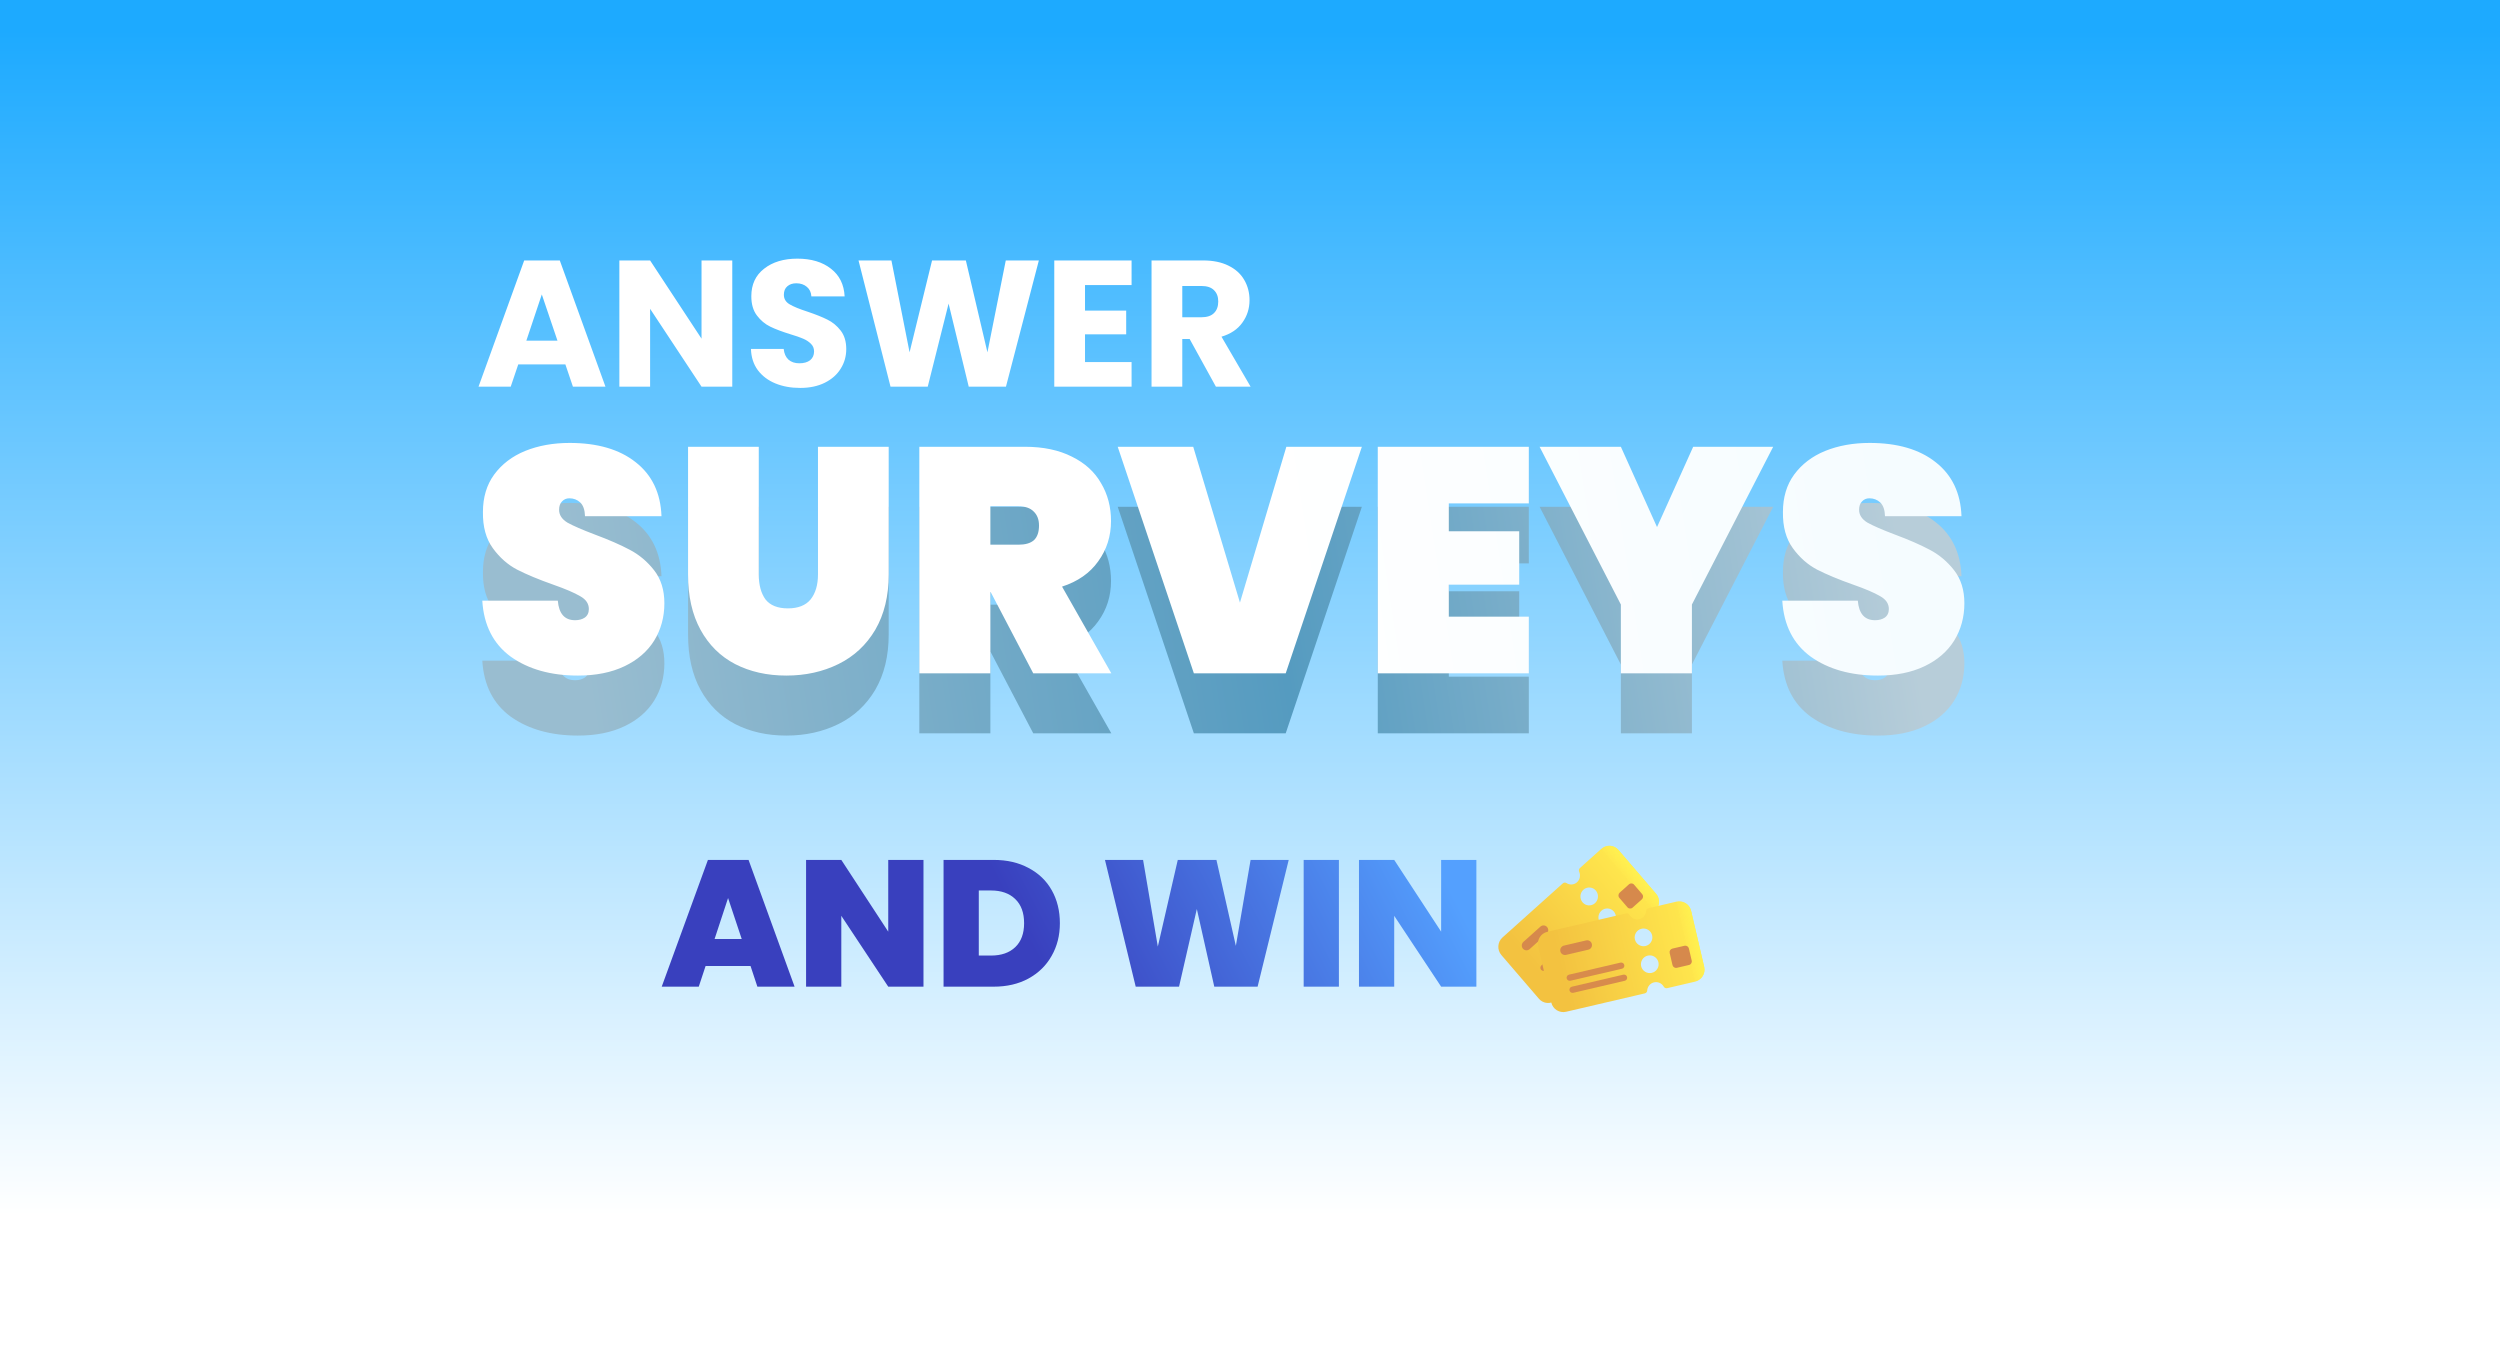 <svg width="375" height="204" viewBox="0 0 375 204" fill="none" xmlns="http://www.w3.org/2000/svg">
<rect width="375" height="204" fill="url(#paint0_linear_102_67405)"/>
<g filter="url(#filter0_d_102_67405)">
<path d="M84.805 50.656H77.74L76.607 54H71.779L78.629 35.068H83.969L90.819 54H85.938L84.805 50.656ZM83.619 47.096L81.272 40.165L78.953 47.096H83.619ZM109.841 54H105.229L97.516 42.322V54H92.904V35.068H97.516L105.229 46.799V35.068H109.841V54ZM120.034 54.189C118.649 54.189 117.409 53.964 116.312 53.515C115.215 53.065 114.334 52.4 113.669 51.519C113.022 50.638 112.68 49.577 112.644 48.337H117.553C117.624 49.038 117.867 49.577 118.281 49.955C118.694 50.314 119.234 50.494 119.899 50.494C120.582 50.494 121.121 50.341 121.517 50.036C121.913 49.712 122.11 49.271 122.11 48.714C122.11 48.247 121.949 47.86 121.625 47.554C121.319 47.249 120.933 46.997 120.465 46.799C120.016 46.602 119.368 46.377 118.523 46.125C117.301 45.748 116.303 45.37 115.53 44.992C114.757 44.615 114.092 44.057 113.534 43.32C112.977 42.583 112.698 41.621 112.698 40.435C112.698 38.673 113.336 37.297 114.613 36.308C115.889 35.301 117.553 34.798 119.602 34.798C121.688 34.798 123.369 35.301 124.645 36.308C125.922 37.297 126.605 38.682 126.695 40.462H121.706C121.67 39.85 121.445 39.374 121.032 39.032C120.618 38.673 120.088 38.493 119.44 38.493C118.883 38.493 118.434 38.646 118.092 38.951C117.75 39.239 117.58 39.661 117.58 40.219C117.58 40.83 117.867 41.307 118.443 41.648C119.018 41.99 119.917 42.358 121.139 42.754C122.362 43.167 123.351 43.563 124.106 43.941C124.879 44.318 125.544 44.867 126.102 45.586C126.659 46.305 126.938 47.231 126.938 48.364C126.938 49.442 126.659 50.422 126.102 51.303C125.562 52.184 124.771 52.885 123.728 53.407C122.686 53.928 121.454 54.189 120.034 54.189ZM155.828 35.068L150.893 54H145.31L142.289 41.54L139.161 54H133.578L128.778 35.068H133.713L136.437 48.849L139.808 35.068H144.878L148.115 48.849L150.866 35.068H155.828ZM162.752 38.763V42.592H168.928V46.152H162.752V50.305H169.737V54H158.141V35.068H169.737V38.763H162.752ZM182.386 54L178.449 46.853H177.343V54H172.731V35.068H180.471C181.964 35.068 183.231 35.328 184.274 35.85C185.335 36.371 186.126 37.09 186.647 38.007C187.169 38.906 187.429 39.913 187.429 41.028C187.429 42.286 187.07 43.41 186.351 44.399C185.649 45.388 184.607 46.089 183.222 46.503L187.591 54H182.386ZM177.343 43.59H180.202C181.047 43.59 181.676 43.383 182.089 42.97C182.521 42.556 182.737 41.972 182.737 41.217C182.737 40.498 182.521 39.931 182.089 39.518C181.676 39.104 181.047 38.897 180.202 38.897H177.343V43.59Z" fill="white"/>
</g>
<g filter="url(#filter1_d_102_67405)">
<path d="M86.696 106.336C82.632 106.336 79.272 105.392 76.616 103.504C73.992 101.584 72.568 98.784 72.344 95.104H83.672C83.832 97.056 84.696 98.032 86.264 98.032C86.84 98.032 87.32 97.904 87.704 97.648C88.12 97.36 88.328 96.928 88.328 96.352C88.328 95.552 87.896 94.912 87.032 94.432C86.168 93.92 84.824 93.344 83 92.704C80.824 91.936 79.016 91.184 77.576 90.448C76.168 89.712 74.952 88.64 73.928 87.232C72.904 85.824 72.408 84.016 72.44 81.808C72.44 79.6 73 77.728 74.12 76.192C75.272 74.624 76.824 73.44 78.776 72.64C80.76 71.84 82.984 71.44 85.448 71.44C89.608 71.44 92.904 72.4 95.336 74.32C97.8 76.24 99.096 78.944 99.224 82.432H87.752C87.72 81.472 87.48 80.784 87.032 80.368C86.584 79.952 86.04 79.744 85.4 79.744C84.952 79.744 84.584 79.904 84.296 80.224C84.008 80.512 83.864 80.928 83.864 81.472C83.864 82.24 84.28 82.88 85.112 83.392C85.976 83.872 87.336 84.464 89.192 85.168C91.336 85.968 93.096 86.736 94.472 87.472C95.88 88.208 97.096 89.232 98.12 90.544C99.144 91.856 99.656 93.504 99.656 95.488C99.656 97.568 99.144 99.44 98.12 101.104C97.096 102.736 95.608 104.016 93.656 104.944C91.704 105.872 89.384 106.336 86.696 106.336ZM113.816 72.016V91.168C113.816 92.736 114.152 93.984 114.824 94.912C115.528 95.808 116.648 96.256 118.184 96.256C119.72 96.256 120.856 95.808 121.592 94.912C122.328 93.984 122.696 92.736 122.696 91.168V72.016H133.304V91.168C133.304 94.4 132.632 97.168 131.288 99.472C129.944 101.744 128.104 103.456 125.768 104.608C123.432 105.76 120.824 106.336 117.944 106.336C115.064 106.336 112.504 105.76 110.264 104.608C108.056 103.456 106.328 101.744 105.08 99.472C103.832 97.2 103.208 94.432 103.208 91.168V72.016H113.816ZM154.988 106L148.604 93.808H148.556V106H137.9V72.016H153.74C156.492 72.016 158.844 72.512 160.796 73.504C162.748 74.464 164.204 75.792 165.164 77.488C166.156 79.152 166.652 81.04 166.652 83.152C166.652 85.424 166.012 87.44 164.732 89.2C163.484 90.96 161.676 92.224 159.308 92.992L166.7 106H154.988ZM148.556 86.704H152.78C153.804 86.704 154.572 86.48 155.084 86.032C155.596 85.552 155.852 84.816 155.852 83.824C155.852 82.928 155.58 82.224 155.036 81.712C154.524 81.2 153.772 80.944 152.78 80.944H148.556V86.704ZM204.28 72.016L192.856 106H179.08L167.656 72.016H178.984L185.992 95.392L192.952 72.016H204.28ZM217.322 80.512V84.688H227.882V92.704H217.322V97.504H229.322V106H206.666V72.016H229.322V80.512H217.322ZM265.978 72.016L253.786 95.68V106H243.13V95.68L230.938 72.016H243.13L248.554 84.064L253.978 72.016H265.978ZM281.696 106.336C277.632 106.336 274.272 105.392 271.616 103.504C268.992 101.584 267.568 98.784 267.344 95.104H278.672C278.832 97.056 279.696 98.032 281.264 98.032C281.84 98.032 282.32 97.904 282.704 97.648C283.12 97.36 283.328 96.928 283.328 96.352C283.328 95.552 282.896 94.912 282.032 94.432C281.168 93.92 279.824 93.344 278 92.704C275.824 91.936 274.016 91.184 272.576 90.448C271.168 89.712 269.952 88.64 268.928 87.232C267.904 85.824 267.408 84.016 267.44 81.808C267.44 79.6 268 77.728 269.12 76.192C270.272 74.624 271.824 73.44 273.776 72.64C275.76 71.84 277.984 71.44 280.448 71.44C284.608 71.44 287.904 72.4 290.336 74.32C292.8 76.24 294.096 78.944 294.224 82.432H282.752C282.72 81.472 282.48 80.784 282.032 80.368C281.584 79.952 281.04 79.744 280.4 79.744C279.952 79.744 279.584 79.904 279.296 80.224C279.008 80.512 278.864 80.928 278.864 81.472C278.864 82.24 279.28 82.88 280.112 83.392C280.976 83.872 282.336 84.464 284.192 85.168C286.336 85.968 288.096 86.736 289.472 87.472C290.88 88.208 292.096 89.232 293.12 90.544C294.144 91.856 294.656 93.504 294.656 95.488C294.656 97.568 294.144 99.44 293.12 101.104C292.096 102.736 290.608 104.016 288.656 104.944C286.704 105.872 284.384 106.336 281.696 106.336Z" fill="url(#paint1_linear_102_67405)"/>
</g>
<path d="M86.696 101.336C82.632 101.336 79.272 100.392 76.616 98.504C73.992 96.584 72.568 93.784 72.344 90.104H83.672C83.832 92.056 84.696 93.032 86.264 93.032C86.84 93.032 87.32 92.904 87.704 92.648C88.12 92.36 88.328 91.928 88.328 91.352C88.328 90.552 87.896 89.912 87.032 89.432C86.168 88.92 84.824 88.344 83 87.704C80.824 86.936 79.016 86.184 77.576 85.448C76.168 84.712 74.952 83.64 73.928 82.232C72.904 80.824 72.408 79.016 72.44 76.808C72.44 74.6 73 72.728 74.12 71.192C75.272 69.624 76.824 68.44 78.776 67.64C80.76 66.84 82.984 66.44 85.448 66.44C89.608 66.44 92.904 67.4 95.336 69.32C97.8 71.24 99.096 73.944 99.224 77.432H87.752C87.72 76.472 87.48 75.784 87.032 75.368C86.584 74.952 86.04 74.744 85.4 74.744C84.952 74.744 84.584 74.904 84.296 75.224C84.008 75.512 83.864 75.928 83.864 76.472C83.864 77.24 84.28 77.88 85.112 78.392C85.976 78.872 87.336 79.464 89.192 80.168C91.336 80.968 93.096 81.736 94.472 82.472C95.88 83.208 97.096 84.232 98.12 85.544C99.144 86.856 99.656 88.504 99.656 90.488C99.656 92.568 99.144 94.44 98.12 96.104C97.096 97.736 95.608 99.016 93.656 99.944C91.704 100.872 89.384 101.336 86.696 101.336ZM113.816 67.016V86.168C113.816 87.736 114.152 88.984 114.824 89.912C115.528 90.808 116.648 91.256 118.184 91.256C119.72 91.256 120.856 90.808 121.592 89.912C122.328 88.984 122.696 87.736 122.696 86.168V67.016H133.304V86.168C133.304 89.4 132.632 92.168 131.288 94.472C129.944 96.744 128.104 98.456 125.768 99.608C123.432 100.76 120.824 101.336 117.944 101.336C115.064 101.336 112.504 100.76 110.264 99.608C108.056 98.456 106.328 96.744 105.08 94.472C103.832 92.2 103.208 89.432 103.208 86.168V67.016H113.816ZM154.988 101L148.604 88.808H148.556V101H137.9V67.016H153.74C156.492 67.016 158.844 67.512 160.796 68.504C162.748 69.464 164.204 70.792 165.164 72.488C166.156 74.152 166.652 76.04 166.652 78.152C166.652 80.424 166.012 82.44 164.732 84.2C163.484 85.96 161.676 87.224 159.308 87.992L166.7 101H154.988ZM148.556 81.704H152.78C153.804 81.704 154.572 81.48 155.084 81.032C155.596 80.552 155.852 79.816 155.852 78.824C155.852 77.928 155.58 77.224 155.036 76.712C154.524 76.2 153.772 75.944 152.78 75.944H148.556V81.704ZM204.28 67.016L192.856 101H179.08L167.656 67.016H178.984L185.992 90.392L192.952 67.016H204.28ZM217.322 75.512V79.688H227.882V87.704H217.322V92.504H229.322V101H206.666V67.016H229.322V75.512H217.322ZM265.978 67.016L253.786 90.68V101H243.13V90.68L230.938 67.016H243.13L248.554 79.064L253.978 67.016H265.978ZM281.696 101.336C277.632 101.336 274.272 100.392 271.616 98.504C268.992 96.584 267.568 93.784 267.344 90.104H278.672C278.832 92.056 279.696 93.032 281.264 93.032C281.84 93.032 282.32 92.904 282.704 92.648C283.12 92.36 283.328 91.928 283.328 91.352C283.328 90.552 282.896 89.912 282.032 89.432C281.168 88.92 279.824 88.344 278 87.704C275.824 86.936 274.016 86.184 272.576 85.448C271.168 84.712 269.952 83.64 268.928 82.232C267.904 80.824 267.408 79.016 267.44 76.808C267.44 74.6 268 72.728 269.12 71.192C270.272 69.624 271.824 68.44 273.776 67.64C275.76 66.84 277.984 66.44 280.448 66.44C284.608 66.44 287.904 67.4 290.336 69.32C292.8 71.24 294.096 73.944 294.224 77.432H282.752C282.72 76.472 282.48 75.784 282.032 75.368C281.584 74.952 281.04 74.744 280.4 74.744C279.952 74.744 279.584 74.904 279.296 75.224C279.008 75.512 278.864 75.928 278.864 76.472C278.864 77.24 279.28 77.88 280.112 78.392C280.976 78.872 282.336 79.464 284.192 80.168C286.336 80.968 288.096 81.736 289.472 82.472C290.88 83.208 292.096 84.232 293.12 85.544C294.144 86.856 294.656 88.504 294.656 90.488C294.656 92.568 294.144 94.44 293.12 96.104C292.096 97.736 290.608 99.016 288.656 99.944C286.704 100.872 284.384 101.336 281.696 101.336Z" fill="url(#paint2_linear_102_67405)"/>
<g filter="url(#filter2_d_102_67405)">
<path d="M112.581 140.899H105.839L104.814 144H99.258L106.189 124.987H112.284L119.188 144H113.606L112.581 140.899ZM111.259 136.853L109.21 130.704L107.187 136.853H111.259ZM138.522 144H133.236L126.197 133.374V144H120.911V124.987H126.197L133.236 135.748V124.987H138.522V144ZM149.057 124.987C151.053 124.987 152.797 125.391 154.289 126.2C155.8 126.992 156.959 128.106 157.768 129.545C158.577 130.983 158.982 132.628 158.982 134.48C158.982 136.314 158.568 137.95 157.741 139.388C156.932 140.827 155.773 141.959 154.262 142.786C152.77 143.595 151.035 144 149.057 144H141.533V124.987H149.057ZM148.653 139.334C150.199 139.334 151.413 138.912 152.294 138.067C153.175 137.222 153.615 136.026 153.615 134.48C153.615 132.916 153.175 131.711 152.294 130.866C151.413 130.003 150.199 129.572 148.653 129.572H146.819V139.334H148.653ZM193.307 124.987L188.641 144H182.142L179.526 132.349L176.856 144H170.356L165.745 124.987H171.462L173.673 137.986L176.667 124.987H182.465L185.378 137.878L187.589 124.987H193.307ZM200.836 124.987V144H195.55V124.987H200.836ZM221.457 144H216.171L209.132 133.374V144H203.846V124.987H209.132L216.171 135.748V124.987H221.457V144Z" fill="url(#paint3_linear_102_67405)"/>
</g>
<g filter="url(#filter3_d_102_67405)">
<g filter="url(#filter4_ii_102_67405)">
<path d="M240.192 123.332L236.986 126.207C236.829 126.347 236.791 126.574 236.879 126.767C237.116 127.289 236.997 127.939 236.552 128.339C236.106 128.738 235.466 128.781 234.984 128.466C234.9 128.409 234.8 128.382 234.7 128.388C234.599 128.395 234.503 128.435 234.427 128.502L225.374 136.62C224.615 137.3 224.538 138.478 225.202 139.252L230.841 145.816C231.505 146.59 232.658 146.665 233.417 145.984L242.47 137.867C242.626 137.726 242.665 137.499 242.577 137.306C242.339 136.784 242.459 136.134 242.904 135.735C243.349 135.335 243.99 135.292 244.472 135.607C244.647 135.722 244.872 135.712 245.029 135.571L248.235 132.697C248.994 132.016 249.071 130.838 248.407 130.065L242.768 123.5C242.104 122.726 240.951 122.651 240.192 123.332ZM241.949 134.622C241.403 135.112 240.568 135.057 240.09 134.501C239.612 133.945 239.668 133.092 240.214 132.602C240.76 132.113 241.595 132.167 242.072 132.723C242.55 133.28 242.494 134.133 241.949 134.622ZM239.248 131.477C238.702 131.967 237.866 131.912 237.389 131.356C236.911 130.8 236.967 129.947 237.513 129.457C238.058 128.968 238.894 129.022 239.371 129.578C239.849 130.135 239.793 130.988 239.248 131.477Z" fill="url(#paint4_linear_102_67405)"/>
</g>
<path d="M240.192 123.332L236.986 126.207C236.829 126.347 236.791 126.574 236.879 126.767C237.116 127.289 236.997 127.939 236.552 128.339C236.106 128.738 235.466 128.781 234.984 128.466C234.9 128.409 234.8 128.382 234.7 128.388C234.599 128.395 234.503 128.435 234.426 128.502L225.374 136.62C224.615 137.3 224.538 138.478 225.202 139.252L230.841 145.817C231.505 146.59 232.658 146.665 233.417 145.985L242.47 137.867C242.627 137.726 242.665 137.499 242.577 137.307C242.339 136.784 242.459 136.134 242.904 135.735C243.349 135.335 243.99 135.293 244.472 135.608C244.647 135.722 244.872 135.712 245.029 135.572L248.235 132.697C248.994 132.016 249.071 130.838 248.407 130.065L242.768 123.5C242.104 122.726 240.951 122.651 240.192 123.332ZM241.949 134.623C241.403 135.112 240.568 135.057 240.09 134.501C239.612 133.945 239.668 133.092 240.214 132.603C240.76 132.113 241.595 132.168 242.072 132.724C242.55 133.28 242.494 134.133 241.949 134.623ZM239.247 131.477C238.702 131.967 237.866 131.912 237.389 131.356C236.911 130.8 236.967 129.947 237.513 129.457C238.058 128.968 238.894 129.022 239.371 129.579C239.849 130.135 239.793 130.988 239.247 131.477Z" fill="url(#paint5_linear_102_67405)"/>
<path d="M237.751 136.208L231.83 141.517C231.784 141.558 231.73 141.59 231.672 141.61C231.614 141.631 231.553 141.639 231.492 141.635C231.431 141.631 231.371 141.615 231.316 141.587C231.261 141.559 231.212 141.521 231.172 141.474C231.131 141.427 231.1 141.372 231.081 141.313C231.061 141.254 231.053 141.191 231.057 141.129C231.061 141.066 231.077 141.005 231.104 140.949C231.132 140.893 231.169 140.843 231.215 140.801L237.13 135.498C237.324 135.324 237.618 135.343 237.788 135.541C237.829 135.587 237.861 135.641 237.881 135.699C237.901 135.758 237.91 135.82 237.907 135.882C237.903 135.944 237.887 136.005 237.861 136.061C237.834 136.117 237.797 136.167 237.751 136.208ZM238.964 137.62L233.043 142.929C232.95 143.013 232.828 143.055 232.705 143.047C232.581 143.039 232.466 142.981 232.385 142.886C232.303 142.791 232.262 142.667 232.27 142.541C232.278 142.415 232.335 142.297 232.428 142.214L238.343 136.91C238.537 136.736 238.831 136.755 239.001 136.953C239.172 137.139 239.152 137.452 238.964 137.62Z" fill="#D88B4C"/>
<path d="M231.995 136.08L229.443 138.369C229.373 138.432 229.291 138.48 229.203 138.511C229.115 138.541 229.022 138.554 228.929 138.548C228.836 138.542 228.745 138.517 228.662 138.475C228.579 138.433 228.504 138.375 228.443 138.304C228.382 138.232 228.335 138.149 228.305 138.059C228.275 137.97 228.263 137.874 228.269 137.78C228.275 137.685 228.3 137.592 228.341 137.507C228.382 137.421 228.439 137.345 228.509 137.282L231.062 134.993C231.357 134.729 231.804 134.758 232.062 135.058C232.325 135.365 232.29 135.815 231.995 136.08ZM244.344 128.649L242.952 129.898C242.726 130.1 242.703 130.449 242.901 130.679L244.12 132.098C244.317 132.328 244.658 132.35 244.884 132.148L246.277 130.899C246.502 130.697 246.525 130.348 246.327 130.118L245.109 128.699C244.911 128.469 244.57 128.447 244.344 128.649Z" fill="#D6894C"/>
</g>
<g filter="url(#filter5_d_102_67405)">
<g filter="url(#filter6_ii_102_67405)">
<path d="M251.451 131.25L247.267 132.228C247.062 132.275 246.922 132.455 246.911 132.665C246.88 133.233 246.472 133.743 245.89 133.879C245.309 134.015 244.72 133.746 244.438 133.242C244.389 133.153 244.313 133.081 244.221 133.039C244.128 132.997 244.025 132.986 243.925 133.008L232.108 135.768C231.117 135.999 230.502 136.989 230.733 137.98L232.697 146.39C232.929 147.381 233.919 147.996 234.91 147.765L246.727 145.005C246.932 144.958 247.071 144.778 247.083 144.568C247.114 144 247.522 143.49 248.103 143.354C248.685 143.218 249.274 143.487 249.556 143.991C249.659 144.174 249.863 144.273 250.068 144.225L254.253 143.248C255.244 143.016 255.859 142.026 255.628 141.036L253.664 132.625C253.432 131.634 252.442 131.019 251.451 131.25ZM247.77 141.929C247.058 142.096 246.341 141.65 246.174 140.937C246.008 140.225 246.453 139.508 247.166 139.341C247.878 139.175 248.596 139.621 248.762 140.333C248.928 141.046 248.483 141.763 247.77 141.929ZM246.829 137.9C246.117 138.066 245.4 137.621 245.233 136.908C245.067 136.196 245.513 135.478 246.225 135.312C246.938 135.146 247.655 135.591 247.821 136.304C247.988 137.016 247.542 137.734 246.829 137.9Z" fill="url(#paint6_linear_102_67405)"/>
</g>
<path d="M251.451 131.25L247.267 132.228C247.062 132.275 246.922 132.455 246.911 132.665C246.88 133.233 246.472 133.743 245.89 133.879C245.309 134.015 244.72 133.746 244.438 133.242C244.389 133.153 244.313 133.081 244.221 133.039C244.128 132.997 244.025 132.986 243.925 133.008L232.108 135.768C231.117 135.999 230.502 136.989 230.733 137.98L232.697 146.39C232.929 147.381 233.919 147.996 234.91 147.765L246.727 145.005C246.932 144.958 247.071 144.778 247.083 144.568C247.114 144 247.522 143.49 248.103 143.354C248.685 143.218 249.274 143.487 249.556 143.991C249.659 144.174 249.863 144.273 250.068 144.225L254.253 143.248C255.244 143.016 255.859 142.026 255.628 141.036L253.664 132.625C253.432 131.634 252.442 131.019 251.451 131.25ZM247.77 141.929C247.058 142.096 246.341 141.65 246.174 140.937C246.008 140.225 246.453 139.508 247.166 139.341C247.878 139.175 248.596 139.621 248.762 140.333C248.928 141.046 248.483 141.763 247.77 141.929ZM246.829 137.9C246.117 138.066 245.4 137.621 245.233 136.908C245.067 136.196 245.513 135.478 246.225 135.312C246.938 135.146 247.655 135.591 247.821 136.304C247.988 137.016 247.542 137.734 246.829 137.9Z" fill="url(#paint7_linear_102_67405)"/>
<path d="M243.298 141.307L235.567 143.112C235.507 143.126 235.445 143.128 235.384 143.118C235.323 143.108 235.264 143.086 235.212 143.053C235.159 143.021 235.114 142.978 235.078 142.928C235.041 142.878 235.016 142.821 235.002 142.76C234.988 142.7 234.985 142.638 234.996 142.577C235.006 142.516 235.028 142.457 235.06 142.405C235.093 142.352 235.136 142.307 235.186 142.271C235.236 142.235 235.293 142.209 235.353 142.195L243.076 140.391C243.33 140.332 243.582 140.489 243.641 140.743C243.657 140.802 243.66 140.864 243.65 140.925C243.641 140.986 243.62 141.044 243.588 141.097C243.556 141.149 243.514 141.195 243.464 141.231C243.414 141.267 243.358 141.293 243.298 141.307ZM243.721 143.116L235.99 144.922C235.868 144.95 235.74 144.929 235.634 144.863C235.528 144.797 235.453 144.692 235.424 144.57C235.396 144.449 235.417 144.321 235.483 144.215C235.549 144.109 235.654 144.033 235.776 144.005L243.498 142.201C243.752 142.142 244.005 142.299 244.064 142.553C244.13 142.796 243.966 143.059 243.721 143.116Z" fill="#D88B4C"/>
<path d="M238.245 138.454L234.912 139.232C234.82 139.253 234.725 139.256 234.633 139.241C234.54 139.226 234.451 139.193 234.372 139.143C234.292 139.093 234.223 139.029 234.168 138.952C234.113 138.876 234.074 138.79 234.053 138.698C234.032 138.607 234.028 138.512 234.044 138.42C234.059 138.327 234.092 138.238 234.142 138.159C234.191 138.079 234.256 138.01 234.332 137.955C234.409 137.9 234.495 137.861 234.586 137.84L237.92 137.061C238.304 136.972 238.688 137.21 238.778 137.595C238.87 137.988 238.63 138.364 238.245 138.454ZM252.676 137.864L250.858 138.289C250.563 138.358 250.381 138.651 250.45 138.946L250.875 140.764C250.943 141.058 251.236 141.24 251.531 141.172L253.349 140.747C253.644 140.678 253.826 140.385 253.757 140.09L253.333 138.272C253.264 137.978 252.971 137.796 252.676 137.864Z" fill="#D6894C"/>
</g>
<defs>
<filter id="filter0_d_102_67405" x="67.779" y="34.798" width="123.812" height="27.391" filterUnits="userSpaceOnUse" color-interpolation-filters="sRGB">
<feFlood flood-opacity="0" result="BackgroundImageFix"/>
<feColorMatrix in="SourceAlpha" type="matrix" values="0 0 0 0 0 0 0 0 0 0 0 0 0 0 0 0 0 0 127 0" result="hardAlpha"/>
<feOffset dy="4"/>
<feGaussianBlur stdDeviation="2"/>
<feComposite in2="hardAlpha" operator="out"/>
<feColorMatrix type="matrix" values="0 0 0 0 0.197 0 0 0 0 0.639 0 0 0 0 0.876 0 0 0 1 0"/>
<feBlend mode="normal" in2="BackgroundImageFix" result="effect1_dropShadow_102_67405"/>
<feBlend mode="normal" in="SourceGraphic" in2="effect1_dropShadow_102_67405" result="shape"/>
</filter>
<filter id="filter1_d_102_67405" x="68.344" y="71.44" width="230.312" height="42.896" filterUnits="userSpaceOnUse" color-interpolation-filters="sRGB">
<feFlood flood-opacity="0" result="BackgroundImageFix"/>
<feColorMatrix in="SourceAlpha" type="matrix" values="0 0 0 0 0 0 0 0 0 0 0 0 0 0 0 0 0 0 127 0" result="hardAlpha"/>
<feOffset dy="4"/>
<feGaussianBlur stdDeviation="2"/>
<feComposite in2="hardAlpha" operator="out"/>
<feColorMatrix type="matrix" values="0 0 0 0 0 0 0 0 0 0 0 0 0 0 0 0 0 0 0.25 0"/>
<feBlend mode="normal" in2="BackgroundImageFix" result="effect1_dropShadow_102_67405"/>
<feBlend mode="normal" in="SourceGraphic" in2="effect1_dropShadow_102_67405" result="shape"/>
</filter>
<filter id="filter2_d_102_67405" x="95.258" y="124.987" width="130.198" height="27.013" filterUnits="userSpaceOnUse" color-interpolation-filters="sRGB">
<feFlood flood-opacity="0" result="BackgroundImageFix"/>
<feColorMatrix in="SourceAlpha" type="matrix" values="0 0 0 0 0 0 0 0 0 0 0 0 0 0 0 0 0 0 127 0" result="hardAlpha"/>
<feOffset dy="4"/>
<feGaussianBlur stdDeviation="2"/>
<feComposite in2="hardAlpha" operator="out"/>
<feColorMatrix type="matrix" values="0 0 0 0 0.349 0 0 0 0 0.659 0 0 0 0 0.996 0 0 0 0.22 0"/>
<feBlend mode="normal" in2="BackgroundImageFix" result="effect1_dropShadow_102_67405"/>
<feBlend mode="normal" in="SourceGraphic" in2="effect1_dropShadow_102_67405" result="shape"/>
</filter>
<filter id="filter3_d_102_67405" x="220.75" y="122.867" width="32.108" height="31.583" filterUnits="userSpaceOnUse" color-interpolation-filters="sRGB">
<feFlood flood-opacity="0" result="BackgroundImageFix"/>
<feColorMatrix in="SourceAlpha" type="matrix" values="0 0 0 0 0 0 0 0 0 0 0 0 0 0 0 0 0 0 127 0" result="hardAlpha"/>
<feOffset dy="4"/>
<feGaussianBlur stdDeviation="2"/>
<feComposite in2="hardAlpha" operator="out"/>
<feColorMatrix type="matrix" values="0 0 0 0 0.906 0 0 0 0 0.647 0 0 0 0 0.063 0 0 0 0.15 0"/>
<feBlend mode="normal" in2="BackgroundImageFix" result="effect1_dropShadow_102_67405"/>
<feBlend mode="normal" in="SourceGraphic" in2="effect1_dropShadow_102_67405" result="shape"/>
</filter>
<filter id="filter4_ii_102_67405" x="224.75" y="122.601" width="24.108" height="24.114" filterUnits="userSpaceOnUse" color-interpolation-filters="sRGB">
<feFlood flood-opacity="0" result="BackgroundImageFix"/>
<feBlend mode="normal" in="SourceGraphic" in2="BackgroundImageFix" result="shape"/>
<feColorMatrix in="SourceAlpha" type="matrix" values="0 0 0 0 0 0 0 0 0 0 0 0 0 0 0 0 0 0 127 0" result="hardAlpha"/>
<feOffset dy="0.266"/>
<feGaussianBlur stdDeviation="0.443"/>
<feComposite in2="hardAlpha" operator="arithmetic" k2="-1" k3="1"/>
<feColorMatrix type="matrix" values="0 0 0 0 0.867 0 0 0 0 0.745 0 0 0 0 0.271 0 0 0 1 0"/>
<feBlend mode="normal" in2="shape" result="effect1_innerShadow_102_67405"/>
<feColorMatrix in="SourceAlpha" type="matrix" values="0 0 0 0 0 0 0 0 0 0 0 0 0 0 0 0 0 0 127 0" result="hardAlpha"/>
<feOffset dy="-0.266"/>
<feGaussianBlur stdDeviation="0.443"/>
<feComposite in2="hardAlpha" operator="arithmetic" k2="-1" k3="1"/>
<feColorMatrix type="matrix" values="0 0 0 0 0.816 0 0 0 0 0.588 0 0 0 0 0.286 0 0 0 1 0"/>
<feBlend mode="normal" in2="effect1_innerShadow_102_67405" result="effect2_innerShadow_102_67405"/>
</filter>
<filter id="filter5_d_102_67405" x="226.685" y="131.202" width="32.992" height="24.612" filterUnits="userSpaceOnUse" color-interpolation-filters="sRGB">
<feFlood flood-opacity="0" result="BackgroundImageFix"/>
<feColorMatrix in="SourceAlpha" type="matrix" values="0 0 0 0 0 0 0 0 0 0 0 0 0 0 0 0 0 0 127 0" result="hardAlpha"/>
<feOffset dy="4"/>
<feGaussianBlur stdDeviation="2"/>
<feComposite in2="hardAlpha" operator="out"/>
<feColorMatrix type="matrix" values="0 0 0 0 0.906 0 0 0 0 0.647 0 0 0 0 0.063 0 0 0 0.15 0"/>
<feBlend mode="normal" in2="BackgroundImageFix" result="effect1_dropShadow_102_67405"/>
<feBlend mode="normal" in="SourceGraphic" in2="effect1_dropShadow_102_67405" result="shape"/>
</filter>
<filter id="filter6_ii_102_67405" x="230.685" y="130.936" width="24.992" height="17.143" filterUnits="userSpaceOnUse" color-interpolation-filters="sRGB">
<feFlood flood-opacity="0" result="BackgroundImageFix"/>
<feBlend mode="normal" in="SourceGraphic" in2="BackgroundImageFix" result="shape"/>
<feColorMatrix in="SourceAlpha" type="matrix" values="0 0 0 0 0 0 0 0 0 0 0 0 0 0 0 0 0 0 127 0" result="hardAlpha"/>
<feOffset dy="0.266"/>
<feGaussianBlur stdDeviation="0.443"/>
<feComposite in2="hardAlpha" operator="arithmetic" k2="-1" k3="1"/>
<feColorMatrix type="matrix" values="0 0 0 0 0.867 0 0 0 0 0.745 0 0 0 0 0.271 0 0 0 1 0"/>
<feBlend mode="normal" in2="shape" result="effect1_innerShadow_102_67405"/>
<feColorMatrix in="SourceAlpha" type="matrix" values="0 0 0 0 0 0 0 0 0 0 0 0 0 0 0 0 0 0 127 0" result="hardAlpha"/>
<feOffset dy="-0.266"/>
<feGaussianBlur stdDeviation="0.443"/>
<feComposite in2="hardAlpha" operator="arithmetic" k2="-1" k3="1"/>
<feColorMatrix type="matrix" values="0 0 0 0 0.816 0 0 0 0 0.588 0 0 0 0 0.286 0 0 0 1 0"/>
<feBlend mode="normal" in2="effect1_innerShadow_102_67405" result="effect2_innerShadow_102_67405"/>
</filter>
<linearGradient id="paint0_linear_102_67405" x1="188.003" y1="-256.8" x2="188.003" y2="182.4" gradientUnits="userSpaceOnUse">
<stop stop-color="#1EA9FF"/>
<stop offset="0.595" stop-color="#1DAAFF"/>
<stop offset="1" stop-color="white"/>
</linearGradient>
<linearGradient id="paint1_linear_102_67405" x1="89" y1="105" x2="284.5" y2="75" gradientUnits="userSpaceOnUse">
<stop stop-color="#99BDD0"/>
<stop offset="0.526" stop-color="#559BC0"/>
<stop offset="1" stop-color="#B7CDD9"/>
</linearGradient>
<linearGradient id="paint2_linear_102_67405" x1="89" y1="100" x2="284.5" y2="70" gradientUnits="userSpaceOnUse">
<stop stop-color="white"/>
<stop offset="0.526" stop-color="white"/>
<stop offset="1" stop-color="#F5FCFF"/>
</linearGradient>
<linearGradient id="paint3_linear_102_67405" x1="214" y1="122.5" x2="161" y2="150" gradientUnits="userSpaceOnUse">
<stop stop-color="#54A0FE"/>
<stop offset="1" stop-color="#3940BE"/>
</linearGradient>
<linearGradient id="paint4_linear_102_67405" x1="246.573" y1="129.451" x2="231.356" y2="142.521" gradientUnits="userSpaceOnUse">
<stop stop-color="#FFE74D"/>
<stop offset="1" stop-color="#F3C240"/>
</linearGradient>
<linearGradient id="paint5_linear_102_67405" x1="246.05" y1="126.985" x2="244.304" y2="128.485" gradientUnits="userSpaceOnUse">
<stop stop-color="#FFF250"/>
<stop offset="1" stop-color="#FFF250" stop-opacity="0"/>
</linearGradient>
<linearGradient id="paint6_linear_102_67405" x1="254.283" y1="139.627" x2="234.782" y2="144.181" gradientUnits="userSpaceOnUse">
<stop stop-color="#FFE74D"/>
<stop offset="1" stop-color="#F3C240"/>
</linearGradient>
<linearGradient id="paint7_linear_102_67405" x1="254.963" y1="137.228" x2="252.725" y2="137.75" gradientUnits="userSpaceOnUse">
<stop stop-color="#FFF250"/>
<stop offset="1" stop-color="#FFF250" stop-opacity="0"/>
</linearGradient>
</defs>
</svg>
